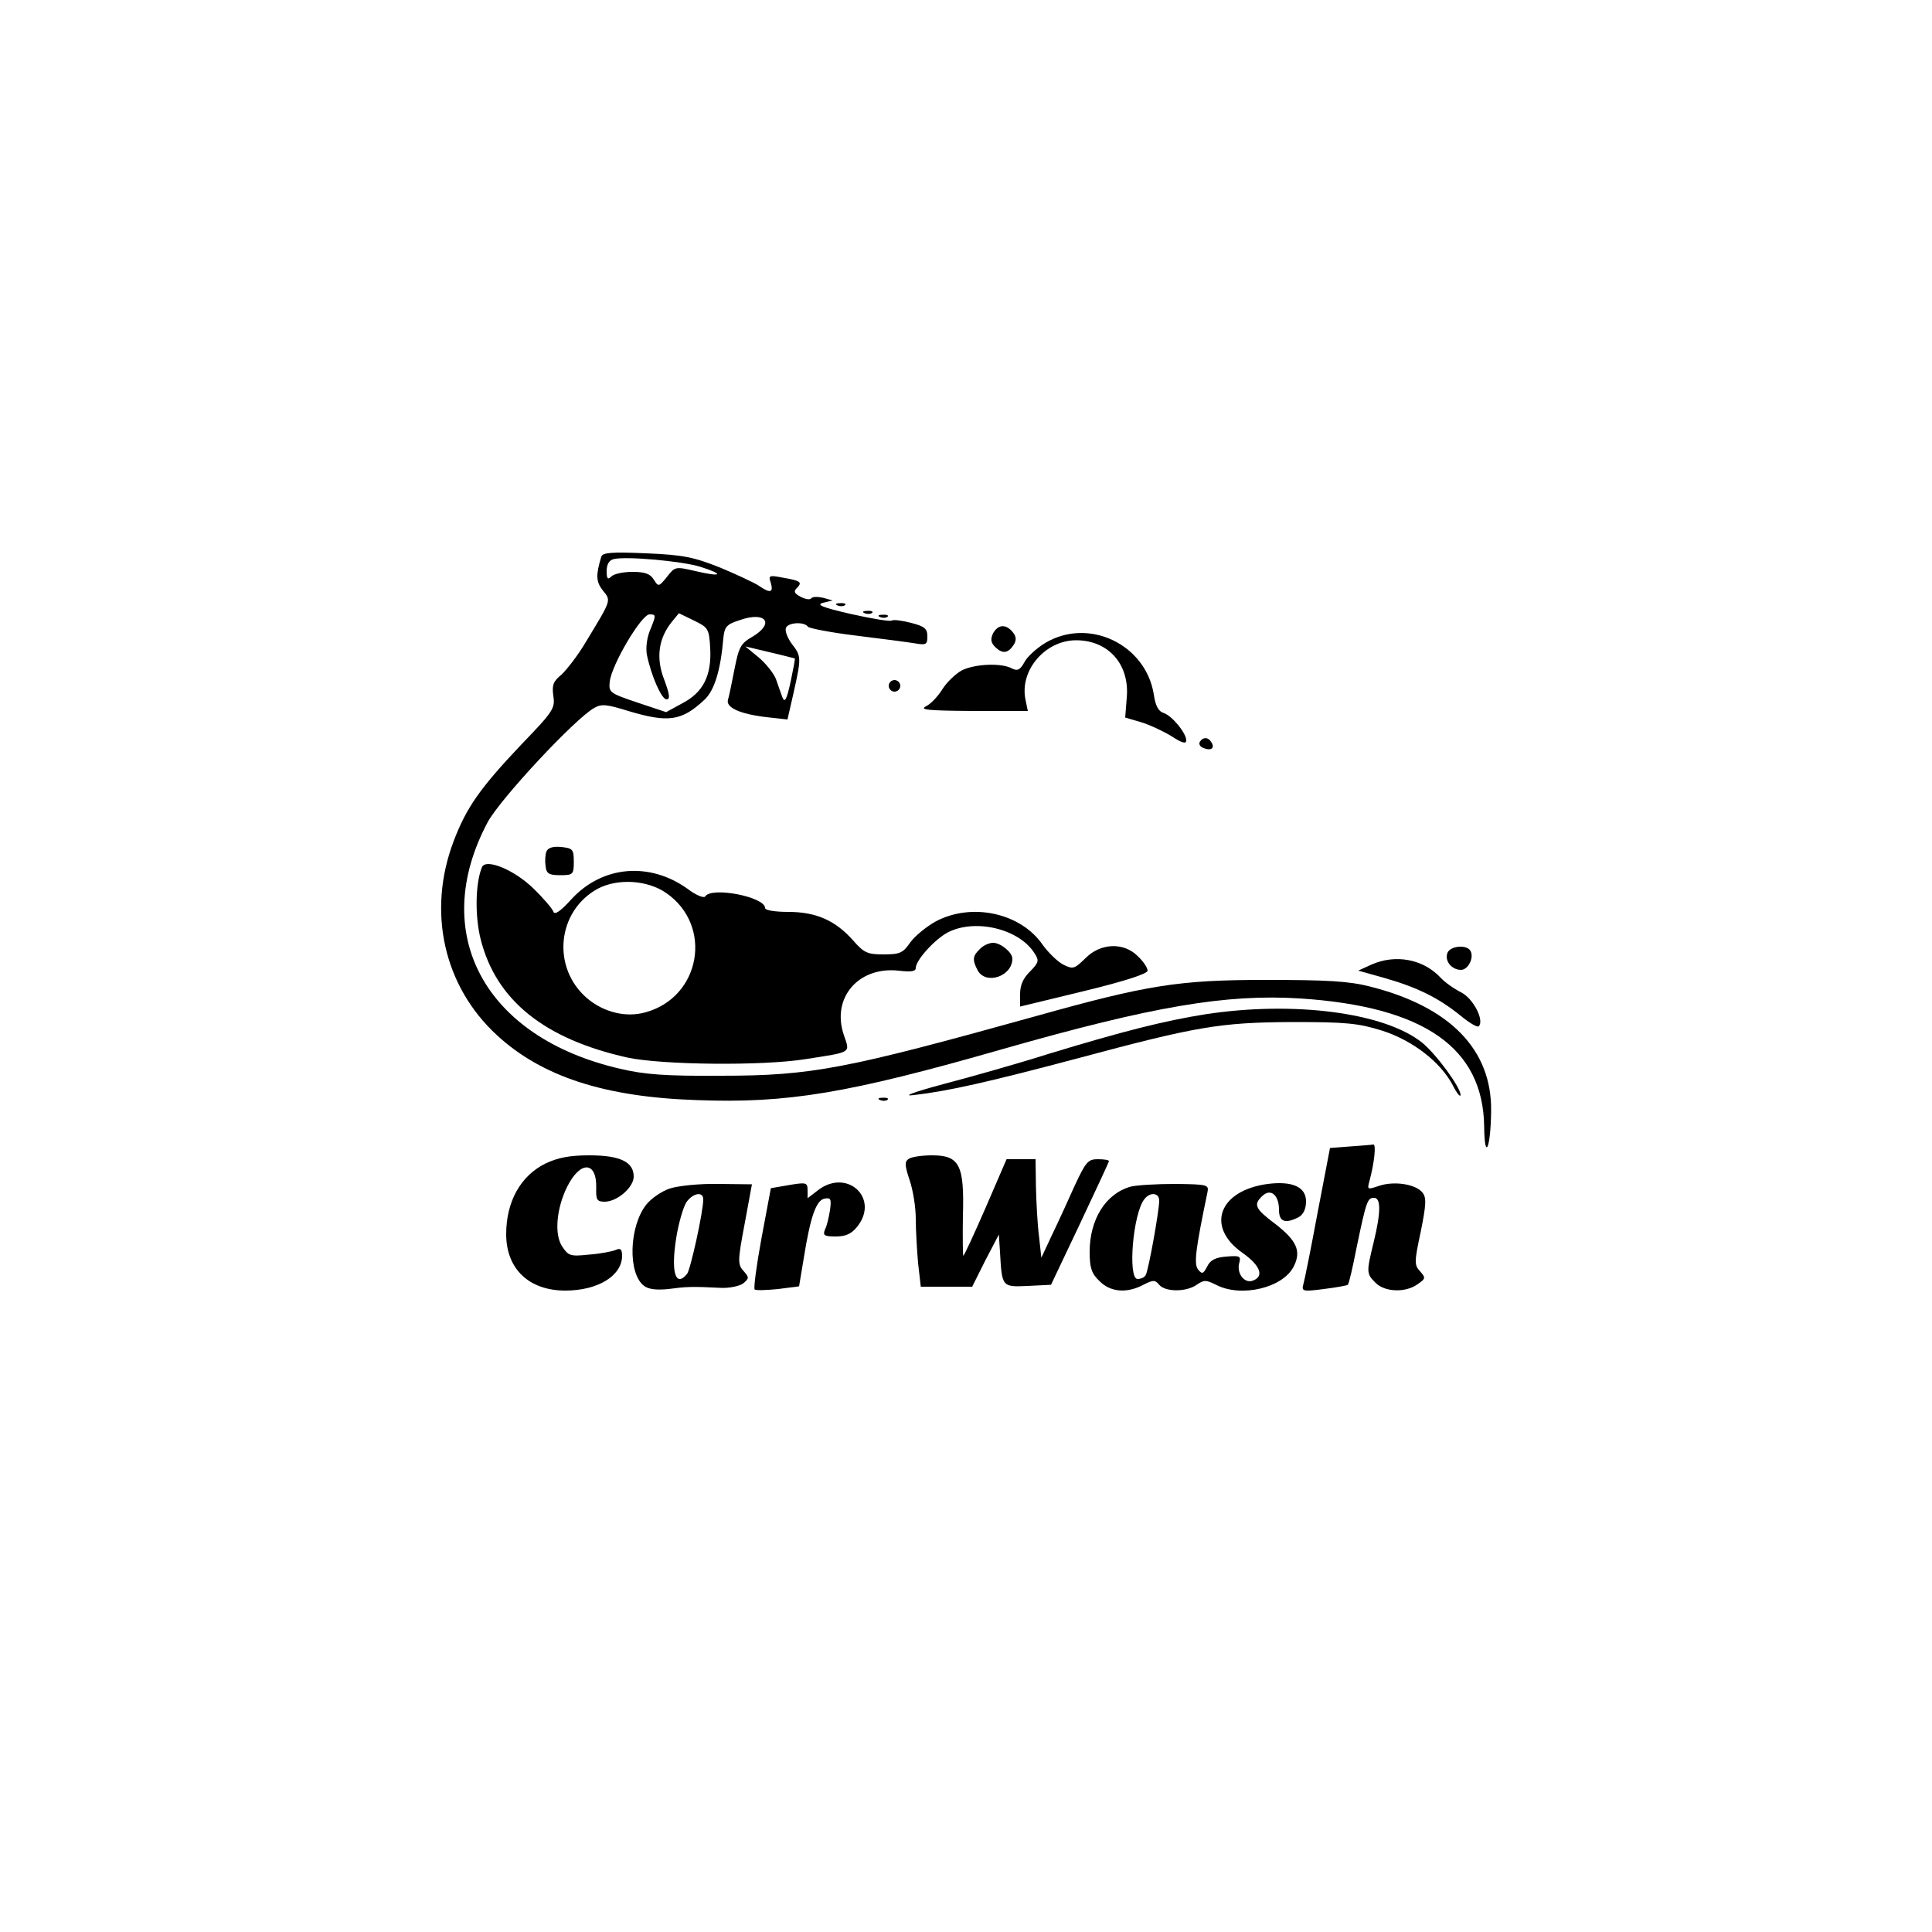 <?xml version="1.0" standalone="no"?>
<!DOCTYPE svg PUBLIC "-//W3C//DTD SVG 20010904//EN"
 "http://www.w3.org/TR/2001/REC-SVG-20010904/DTD/svg10.dtd">
<svg version="1.0" xmlns="http://www.w3.org/2000/svg"
 width="500pt" height="500pt" viewBox="0 0 500 500"
 preserveAspectRatio="xMidYMid meet">

<g transform="translate(0,500) scale(0.1,-0.1)"
fill="#000000" stroke="none">
<path d="M1556 3559 c-14 -47 -14 -64 4 -87 22 -27 23 -23 -43 -132 -21 -36
-51 -74 -64 -86 -21 -17 -25 -27 -21 -55 5 -32 0 -40 -83 -126 -107 -113 -142
-163 -175 -250 -69 -182 -26 -375 112 -502 116 -107 278 -160 516 -168 235 -9
392 17 793 132 389 111 578 143 770 131 320 -21 473 -127 476 -331 1 -93 17
-57 18 40 2 159 -107 270 -314 322 -55 14 -112 17 -270 17 -224 0 -306 -13
-595 -94 -493 -137 -579 -154 -815 -154 -141 -1 -197 3 -260 18 -352 81 -496
351 -343 638 32 60 227 269 276 296 19 11 33 9 88 -8 103 -31 138 -26 196 28
27 24 43 78 50 160 3 30 8 36 42 47 68 24 92 -8 33 -43 -30 -17 -35 -27 -46
-83 -7 -35 -14 -71 -17 -80 -6 -20 31 -37 100 -45 l54 -6 16 70 c20 90 20 94
-5 126 -11 15 -18 33 -15 41 5 14 47 17 57 3 3 -4 59 -15 125 -23 65 -8 134
-17 152 -20 29 -5 32 -3 32 18 0 20 -7 26 -42 35 -23 6 -46 9 -50 6 -5 -3 -52
5 -106 17 -74 17 -91 24 -72 29 l25 6 -25 7 c-13 3 -27 3 -30 -1 -3 -5 -15 -3
-27 3 -17 9 -20 14 -11 23 15 15 11 19 -36 27 -36 7 -38 6 -31 -14 7 -25 -2
-27 -31 -7 -12 8 -57 29 -100 47 -68 27 -95 33 -191 37 -90 4 -114 2 -117 -9z
m257 -26 c63 -20 55 -27 -13 -11 -52 12 -53 12 -74 -15 -21 -26 -22 -26 -34
-7 -9 15 -23 20 -55 20 -24 0 -48 -5 -55 -12 -9 -9 -12 -6 -12 14 0 17 6 28
18 31 32 8 177 -5 225 -20z m-129 -160 c-10 -22 -13 -49 -10 -67 11 -54 38
-116 51 -116 10 0 8 13 -6 51 -22 56 -15 107 20 150 l18 22 39 -19 c37 -18 39
-21 42 -71 4 -71 -18 -115 -72 -143 l-42 -23 -75 25 c-71 24 -74 26 -71 54 5
44 82 174 103 174 17 0 17 -2 3 -37z m373 -77 c1 -1 -4 -28 -11 -61 -10 -45
-15 -55 -21 -40 -4 11 -12 33 -17 48 -6 15 -26 40 -45 56 l-34 28 63 -15 c35
-8 64 -16 65 -16z"/>
<path d="M2168 3433 c7 -3 16 -2 19 1 4 3 -2 6 -13 5 -11 0 -14 -3 -6 -6z"/>
<path d="M2238 3413 c7 -3 16 -2 19 1 4 3 -2 6 -13 5 -11 0 -14 -3 -6 -6z"/>
<path d="M2278 3403 c7 -3 16 -2 19 1 4 3 -2 6 -13 5 -11 0 -14 -3 -6 -6z"/>
<path d="M2570 3361 c-7 -15 -6 -24 6 -36 19 -18 33 -16 48 7 7 12 6 21 -3 32
-18 22 -38 20 -51 -3z"/>
<path d="M2705 3336 c-23 -14 -47 -36 -54 -50 -11 -20 -18 -23 -32 -16 -27 15
-96 12 -130 -5 -16 -9 -38 -30 -49 -47 -11 -18 -29 -38 -42 -45 -20 -10 -1
-12 119 -13 l143 0 -6 29 c-16 76 51 154 131 154 84 0 139 -63 131 -149 l-4
-51 41 -12 c23 -7 59 -24 80 -37 26 -17 37 -20 37 -10 0 19 -37 64 -59 71 -13
4 -21 19 -25 48 -21 130 -169 200 -281 133z"/>
<path d="M2300 3225 c0 -8 7 -15 15 -15 8 0 15 7 15 15 0 8 -7 15 -15 15 -8 0
-15 -7 -15 -15z"/>
<path d="M3105 3080 c-3 -6 1 -13 10 -16 19 -8 30 0 20 15 -8 14 -22 14 -30 1z"/>
<path d="M1414 2796 c-3 -8 -4 -25 -2 -38 2 -19 9 -23 38 -23 33 0 35 2 35 35
0 32 -3 35 -33 38 -21 2 -34 -2 -38 -12z"/>
<path d="M1247 2755 c-17 -42 -18 -127 -3 -186 40 -158 165 -258 380 -306 89
-19 349 -22 461 -4 121 19 115 15 99 62 -33 96 37 178 141 167 33 -4 45 -2 45
7 0 20 49 74 83 92 70 36 182 10 223 -52 14 -21 13 -25 -10 -49 -18 -17 -26
-36 -26 -58 l0 -33 165 40 c107 26 165 45 165 53 0 7 -11 24 -25 37 -36 37
-97 35 -136 -5 -29 -28 -32 -29 -58 -16 -15 8 -38 31 -52 50 -57 84 -185 111
-278 61 -25 -14 -55 -39 -66 -55 -18 -26 -26 -30 -68 -30 -42 0 -51 4 -79 36
-46 52 -96 74 -168 74 -33 0 -60 4 -60 10 0 29 -139 56 -155 30 -3 -5 -24 3
-46 20 -98 70 -220 60 -300 -27 -29 -32 -44 -42 -47 -32 -3 8 -26 35 -52 60
-49 48 -124 79 -133 54z m477 -66 c122 -84 90 -270 -54 -309 -50 -14 -107 0
-150 36 -93 79 -79 226 27 284 51 27 128 23 177 -11z"/>
<path d="M2536 2544 c-19 -18 -20 -28 -6 -55 21 -39 90 -16 90 30 0 16 -30 41
-50 41 -10 0 -26 -7 -34 -16z"/>
<path d="M3746 2534 c-8 -21 11 -44 35 -44 19 0 35 33 24 50 -10 16 -52 12
-59 -6z"/>
<path d="M3550 2504 l-35 -16 68 -19 c84 -24 139 -51 195 -96 24 -20 46 -33
49 -29 15 15 -14 72 -46 88 -18 9 -42 26 -53 38 -45 48 -116 61 -178 34z"/>
<path d="M3119 2375 c-107 -17 -213 -44 -404 -102 -82 -26 -206 -61 -275 -79
-78 -21 -106 -32 -75 -28 88 10 194 34 420 94 313 84 372 94 560 95 138 0 170
-3 231 -22 79 -25 152 -81 184 -142 10 -20 19 -31 20 -25 0 20 -63 106 -100
136 -98 78 -333 108 -561 73z"/>
<path d="M2278 2153 c7 -3 16 -2 19 1 4 3 -2 6 -13 5 -11 0 -14 -3 -6 -6z"/>
<path d="M3494 2033 l-52 -4 -32 -167 c-17 -92 -34 -176 -37 -186 -5 -18 -1
-19 53 -12 32 4 60 9 62 11 3 2 13 46 23 97 25 120 28 128 45 128 18 0 18 -37
-1 -115 -19 -78 -19 -81 5 -105 24 -24 77 -26 108 -4 22 15 22 17 7 34 -15 16
-15 24 2 103 14 70 15 88 4 101 -18 22 -74 30 -112 17 -30 -10 -31 -10 -25 12
13 48 18 97 10 95 -5 -1 -32 -3 -60 -5z"/>
<path d="M1412 1989 c-65 -32 -102 -99 -102 -183 0 -90 59 -146 153 -146 84 0
146 38 147 89 0 18 -4 22 -17 16 -10 -4 -41 -10 -70 -12 -47 -5 -52 -3 -68 21
-21 31 -15 99 13 155 34 68 77 66 75 -4 -1 -30 2 -35 22 -35 32 0 75 37 75 65
0 38 -35 55 -115 55 -51 0 -81 -6 -113 -21z"/>
<path d="M2352 2001 c-11 -7 -11 -16 2 -55 9 -26 16 -71 16 -100 0 -29 3 -81
6 -115 l7 -61 66 0 67 0 34 68 35 67 3 -45 c5 -91 5 -91 72 -88 l60 3 75 158
c41 87 75 160 75 162 0 3 -13 5 -29 5 -25 0 -31 -7 -59 -67 -17 -38 -43 -95
-59 -128 l-28 -60 -6 55 c-4 30 -7 88 -8 128 l-1 72 -38 0 -37 0 -54 -125
c-30 -69 -56 -125 -58 -125 -1 0 -2 46 -1 103 4 133 -9 157 -80 157 -26 0 -53
-4 -60 -9z"/>
<path d="M1733 1924 c-21 -7 -48 -26 -60 -41 -45 -56 -49 -179 -6 -211 12 -9
33 -11 63 -8 45 6 59 7 136 3 23 -1 49 5 58 12 15 13 15 15 0 32 -15 17 -15
26 3 121 l19 103 -87 1 c-49 1 -105 -5 -126 -12z m87 -28 c0 -32 -33 -182 -42
-193 -30 -36 -42 5 -28 93 6 38 18 79 26 92 16 24 44 30 44 8z"/>
<path d="M2030 1931 l-35 -6 -24 -128 c-13 -70 -21 -131 -18 -134 3 -3 31 -2
61 1 l54 7 12 72 c17 107 32 151 54 155 16 3 18 -1 14 -30 -3 -18 -8 -41 -13
-50 -6 -15 -2 -18 28 -18 26 0 41 7 56 26 58 74 -28 152 -103 93 l-26 -20 0
20 c0 22 -3 22 -60 12z"/>
<path d="M2926 1929 c-64 -18 -106 -84 -106 -169 0 -41 5 -56 25 -75 28 -29
71 -33 114 -10 26 13 30 13 41 0 16 -19 70 -19 97 0 19 13 24 13 50 0 65 -34
175 -8 202 49 19 39 6 66 -48 108 -52 39 -58 50 -35 72 22 22 44 4 44 -35 0
-31 16 -37 51 -19 12 7 19 21 19 41 0 37 -35 53 -99 45 -127 -17 -161 -111
-66 -178 47 -33 57 -61 28 -72 -22 -9 -43 18 -36 45 5 18 2 20 -33 17 -28 -2
-42 -9 -50 -26 -10 -19 -13 -20 -23 -8 -12 14 -7 52 24 201 4 19 -1 20 -83 21
-48 0 -100 -3 -116 -7z m74 -36 c0 -27 -28 -182 -35 -193 -3 -6 -13 -10 -21
-10 -26 0 -12 171 18 207 15 19 38 16 38 -4z"/>
</g>
</svg>

